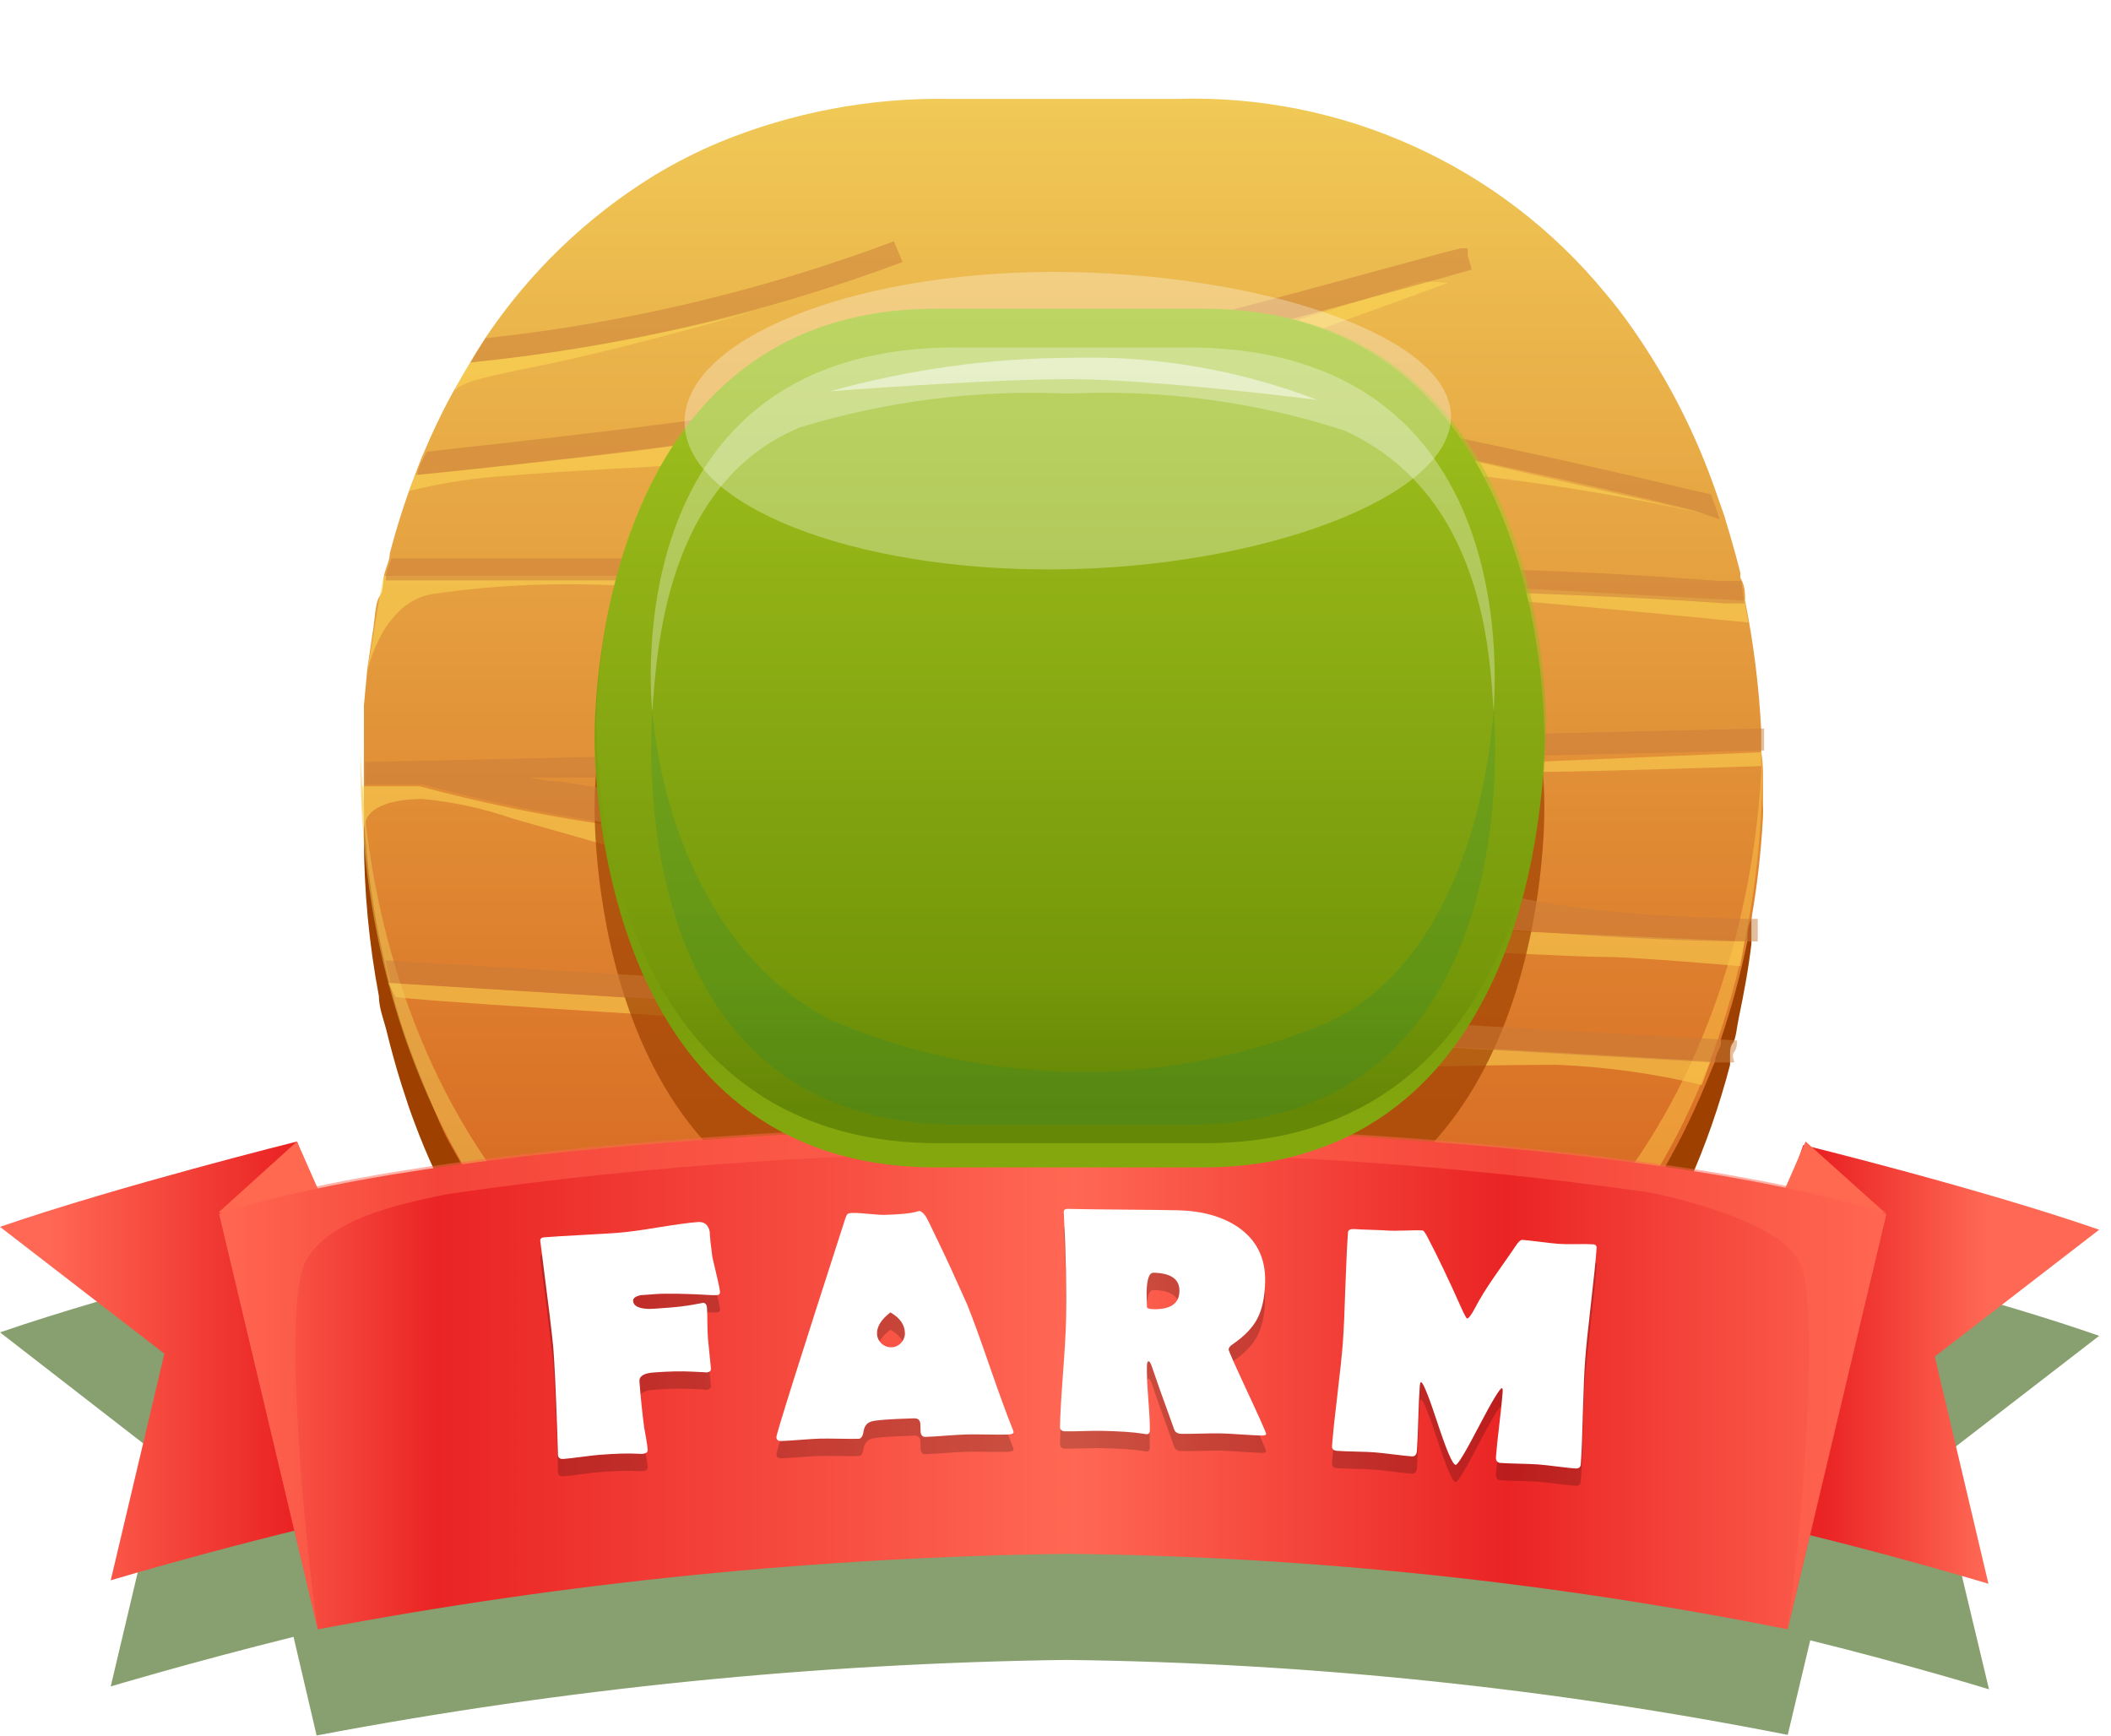 <svg width="107" height="88" viewBox="0 0 107 88" fill="none" xmlns="http://www.w3.org/2000/svg">
<g style="mix-blend-mode:multiply" opacity="0.6">
<path d="M98.069 74.144L106.4 67.713C101.226 65.9 93.714 64 91.785 63.504L91.463 63.24V63.416L91.2 64.147L90.586 65.491C78.314 63.458 65.902 62.383 53.463 62.276C40.935 62.379 28.435 63.464 16.077 65.52L15.054 63.24C15.054 63.24 6.022 65.462 3.05176e-05 67.537L8.331 73.997L5.612 85.485C5.612 85.485 9.705 84.257 14.879 82.971L16.048 87.97C28.579 85.595 41.294 84.313 54.048 84.14C66.327 84.289 78.568 85.561 90.615 87.94L91.755 83.147C96.842 84.403 100.817 85.631 100.817 85.631L98.069 74.144Z" fill="#39600F"/>
</g>
<path d="M26.922 39.651H25.139H25.548H25.957H26.308H26.805L27.886 39.826H28.237L31.16 40.294C31.145 40.138 31.145 39.982 31.16 39.826C31.16 39.622 31.16 39.417 31.16 39.183L26.922 39.651ZM26.922 39.651H25.139H25.548H25.957H26.308H26.805L27.886 39.826H28.237L31.16 40.294C31.145 40.138 31.145 39.982 31.16 39.826C31.16 39.622 31.16 39.417 31.16 39.183L26.922 39.651ZM26.922 39.651H25.139H25.548H25.957H26.308H26.805L27.886 39.826H28.237L31.16 40.294C31.145 40.138 31.145 39.982 31.16 39.826C31.16 39.622 31.16 39.417 31.16 39.183L26.922 39.651ZM89.242 40.791C89.255 40.577 89.255 40.362 89.242 40.148C89.242 39.943 89.242 39.739 89.242 39.505C89.242 39.271 89.242 38.628 89.242 38.189C89.242 37.751 89.242 37.839 89.242 37.692V37.049C88.956 34.8 88.476 32.58 87.809 30.414C87.809 30.005 87.575 29.625 87.429 29.245L86.991 28.017C86.757 27.403 86.523 26.789 86.231 26.205C86.231 26.205 86.231 26 86.231 25.883C86.026 25.445 85.822 25.006 85.588 24.597C83.774 21.157 81.313 18.1 78.338 15.594C77.596 14.925 76.816 14.3 76 13.723C75.562 13.402 75.123 13.139 74.655 12.846L74.217 12.583C69.759 10.082 64.712 8.82 59.602 8.929H47.909C44.247 8.828 40.601 9.462 37.187 10.792C33.774 12.123 30.661 14.123 28.032 16.675C27.623 17.114 27.185 17.552 26.805 17.991C25.523 19.451 24.378 21.027 23.385 22.697C23.151 23.077 22.946 23.486 22.712 23.895C22.002 25.253 21.368 26.648 20.812 28.075L20.462 29.099C20.257 29.683 20.081 30.268 19.906 30.852C19.731 31.437 19.555 32.051 19.409 32.665C19.263 33.279 19.146 33.863 19.029 34.477C18.761 35.849 18.566 37.235 18.445 38.628V39.768C18.445 39.768 18.445 39.972 18.445 40.06C18.445 40.148 18.445 40.498 18.445 40.732C18.445 40.966 18.445 41.872 18.445 42.457C18.45 45.154 18.705 47.845 19.205 50.495C19.205 51.109 19.468 51.723 19.614 52.337C19.76 52.951 20.082 54.149 20.374 55.055C20.666 55.962 20.783 56.312 21.017 56.926C22.244 60.238 24.001 63.328 26.22 66.075C26.659 66.631 27.126 67.157 27.623 67.683C28.723 68.851 29.927 69.918 31.218 70.869L32.154 71.512C33.731 72.584 35.428 73.467 37.211 74.143C37.804 74.388 38.408 74.603 39.023 74.786C41.97 75.677 45.035 76.121 48.114 76.102H59.806C63.656 76.218 67.487 75.514 71.045 74.037C74.603 72.561 77.806 70.345 80.443 67.537C80.99 66.97 81.507 66.375 81.992 65.754C82.337 65.333 82.659 64.894 82.957 64.439C83.249 64.029 83.541 63.62 83.805 63.182C84.068 62.743 84.623 61.837 85.003 61.165C85.383 60.492 85.412 60.375 85.588 59.995C86.452 58.049 87.156 56.035 87.692 53.974C87.692 53.798 87.692 53.623 87.692 53.448C87.692 53.272 87.692 53.038 87.838 52.863C87.985 52.688 88.043 52.015 88.131 51.606C88.394 50.349 88.628 49.092 88.774 47.835C88.774 47.455 88.774 47.075 88.774 46.695C88.774 45.351 88.978 44.006 88.978 42.662C89.3 41.96 89.271 41.375 89.242 40.791ZM31.92 34.945C31.92 34.331 32.242 33.746 32.446 33.132C32.705 32.346 33.008 31.575 33.352 30.823C33.596 30.263 33.869 29.717 34.171 29.186C34.165 29.118 34.165 29.05 34.171 28.982C34.349 28.659 34.544 28.347 34.755 28.046C36.162 25.872 38.114 24.105 40.417 22.92C42.72 21.735 45.293 21.175 47.88 21.294H59.572C61.855 21.194 64.131 21.618 66.224 22.536C68.317 23.453 70.171 24.838 71.645 26.585C72.123 27.159 72.562 27.765 72.96 28.397V28.572C73.194 28.952 73.428 29.332 73.632 29.712C74.84 32.095 75.678 34.648 76.117 37.283C76.117 37.283 76.117 37.488 76.117 37.575C76.131 37.858 76.131 38.141 76.117 38.423C76.117 38.774 76.117 39.095 76.117 39.417V40.118C76.117 41.317 76.117 42.165 76.117 42.515C76.104 43.678 76.026 44.84 75.883 45.994C75.883 46.345 75.883 46.695 75.708 47.105C75.481 48.641 75.129 50.157 74.655 51.635V51.986C74.655 52.337 74.392 52.717 74.275 53.097L74.1 53.477C73.023 56.287 71.229 58.766 68.897 60.668C68.335 61.091 67.75 61.481 67.143 61.837C64.669 63.145 61.902 63.799 59.105 63.737H47.412C45.642 63.753 43.879 63.507 42.18 63.006C41.164 62.704 40.184 62.292 39.257 61.779C38.644 61.46 38.065 61.078 37.532 60.639C36.505 59.84 35.59 58.906 34.814 57.862C34.341 57.255 33.921 56.61 33.557 55.932C32.937 54.858 32.409 53.734 31.979 52.571C31.774 51.928 31.569 51.314 31.394 50.7C31.391 50.651 31.391 50.603 31.394 50.554C31.394 50.145 31.189 49.765 31.102 49.385C30.565 47.133 30.281 44.83 30.254 42.515C30.254 42.34 30.254 42.077 30.254 41.726C30.254 41.375 30.254 41.054 30.254 40.615C30.239 40.46 30.239 40.303 30.254 40.148C30.254 39.943 30.254 39.739 30.254 39.505C30.254 39.271 30.254 38.774 30.4 38.394C30.835 37.224 31.343 36.081 31.92 34.974V34.945ZM26.922 39.622H25.139H25.548H25.957H26.308H26.805L27.886 39.797H28.237L31.16 40.265C31.145 40.109 31.145 39.953 31.16 39.797C31.16 39.592 31.16 39.388 31.16 39.154L26.922 39.622ZM26.922 39.622H25.139H25.548H25.957H26.308H26.805L27.886 39.797H28.237L31.16 40.265C31.145 40.109 31.145 39.953 31.16 39.797C31.16 39.592 31.16 39.388 31.16 39.154L26.922 39.622ZM26.922 39.622H25.139H25.548H25.957H26.308H26.805L27.886 39.797H28.237L31.16 40.265C31.145 40.109 31.145 39.953 31.16 39.797C31.16 39.592 31.16 39.388 31.16 39.154L26.922 39.622Z" fill="#9E4000"/>
<g filter="url(#filter0_d_24_39428)">
<path d="M89.271 38.131C89.271 37.78 89.271 37.4 89.271 37.02C89.159 34.811 88.885 32.613 88.452 30.443C88.452 30.063 88.452 29.683 88.219 29.303C88.205 29.226 88.205 29.147 88.219 29.069C88.072 28.455 87.897 27.842 87.722 27.228C87.546 26.614 87.517 26.585 87.429 26.234L86.991 24.977C85.978 22.038 84.561 19.254 82.782 16.705C82.337 16.057 81.859 15.432 81.349 14.834C78.728 11.652 75.413 9.113 71.659 7.411C67.904 5.708 63.81 4.888 59.689 5.012H47.997C44.049 4.958 40.132 5.704 36.48 7.205C35.329 7.687 34.215 8.254 33.148 8.9C29.748 10.997 26.838 13.797 24.612 17.114C24.349 17.523 24.086 17.932 23.852 18.342C23.619 18.751 23.034 19.715 22.683 20.388C22.332 21.06 21.865 22.025 21.514 22.872C21.338 23.252 21.192 23.662 21.046 24.042C20.543 25.351 20.114 26.688 19.76 28.046C19.76 28.397 19.555 28.777 19.468 29.157C19.38 29.537 19.468 29.888 19.234 30.238C19 30.589 19 31.495 18.883 32.109L18.62 33.892L18.445 35.763C18.445 36.728 18.445 37.722 18.445 38.686V39.826C18.445 40.148 18.445 40.469 18.445 40.791C18.445 41.112 18.445 41.229 18.445 41.434C18.581 43.865 18.923 46.281 19.468 48.654L19.731 49.794C19.935 50.525 20.14 51.285 20.374 52.015C20.608 52.746 20.812 53.272 21.046 53.886C21.28 54.5 21.806 55.786 22.245 56.809C22.683 57.832 22.888 58.095 23.238 58.739C23.589 59.382 23.882 59.849 24.232 60.375C24.583 60.902 24.729 61.135 24.992 61.515C27.091 64.559 29.786 67.145 32.914 69.115L34.229 69.875C36.81 71.292 39.604 72.279 42.502 72.799C43.437 72.945 44.372 73.062 45.425 73.149C46.302 73.149 47.208 73.149 48.143 73.149H59.835C65.155 73.247 70.394 71.839 74.948 69.086C75.811 68.542 76.641 67.947 77.432 67.303C78.354 66.587 79.224 65.805 80.034 64.965C80.443 64.555 80.823 64.117 81.232 63.649C81.856 62.91 82.442 62.139 82.986 61.34L83.775 60.2C84.826 58.494 85.735 56.705 86.494 54.851L86.932 53.798C86.932 53.506 87.137 53.243 87.225 52.951V52.688C87.772 51.06 88.221 49.4 88.569 47.718C88.569 47.339 88.569 46.959 88.774 46.578C89.071 44.877 89.266 43.159 89.359 41.434C89.373 41.22 89.373 41.005 89.359 40.791C89.359 40.235 89.359 39.651 89.359 39.095C89.351 38.772 89.322 38.45 89.271 38.131Z" fill="url(#paint0_linear_24_39428)"/>
</g>
<g style="mix-blend-mode:overlay" opacity="0.5">
<path d="M19.468 29.186H31.598L32.271 29.741C28.789 29.486 25.289 29.614 21.835 30.122C19.175 30.648 18.532 34.389 18.532 34.389C19.088 31.525 19.292 29.566 19.468 29.186Z" fill="#FFDE55"/>
</g>
<g style="mix-blend-mode:overlay" opacity="0.5">
<path d="M21.046 24.071C21.046 24.071 33.089 22.872 34.522 22.521L34.025 23.603C34.025 23.603 28.178 23.895 25.957 24.1C24.192 24.198 22.44 24.462 20.724 24.889L21.046 24.071Z" fill="#FFDE55"/>
</g>
<g style="mix-blend-mode:overlay" opacity="0.5">
<path d="M23.852 18.371C28.674 17.871 33.452 17.011 38.146 15.798C38.146 15.798 32.066 17.552 27.886 18.429C24.963 19.043 23.326 19.306 23.005 19.861C23.254 19.346 23.537 18.848 23.852 18.371Z" fill="#FFDE55"/>
</g>
<g style="mix-blend-mode:overlay" opacity="0.5">
<path d="M18.328 39.855H21.251C24.32 40.676 27.433 41.321 30.576 41.784L31.014 42.924L25.986 41.492C24.502 40.977 22.961 40.644 21.397 40.498C20.374 40.498 18.474 40.703 18.474 41.989C18.366 41.283 18.317 40.569 18.328 39.855Z" fill="#FFDE55"/>
</g>
<g style="mix-blend-mode:overlay" opacity="0.5">
<path d="M19.672 49.823L33.995 50.7L34.668 51.548C34.668 51.548 20.578 50.7 20.052 50.525L19.672 49.823Z" fill="#FFDE55"/>
</g>
<g style="mix-blend-mode:overlay" opacity="0.5">
<path d="M25.139 61.428C25.139 61.428 37.562 61.954 42.151 61.895C46.74 61.837 54.194 61.895 54.194 61.895L53.2 62.305C53.2 62.305 42.297 62.305 39.374 62.305C36.451 62.305 27.945 61.866 27.448 62.626C27.259 62.941 27.18 63.31 27.222 63.674C27.264 64.039 27.426 64.38 27.682 64.643C27.682 64.643 24.846 61.808 25.139 61.428Z" fill="#FFDE55"/>
</g>
<g style="mix-blend-mode:overlay" opacity="0.5">
<path d="M34.405 69.788C34.405 69.788 42.677 66.865 44.782 66.455C46.886 66.046 58.111 61.954 58.111 61.954L82.752 61.34L82.08 62.48C82.08 62.48 76.234 62.041 72.551 62.129C66.823 62.053 61.1 62.494 55.451 63.444C51.475 64.614 35.632 70.051 36.714 70.898C36.714 70.898 35.077 70.138 34.405 69.788Z" fill="#FFDE55"/>
</g>
<g style="mix-blend-mode:overlay" opacity="0.5">
<path d="M46.038 72.974C46.038 72.974 58.082 69.583 62.992 68.414C67.903 67.245 79.449 64.994 79.449 64.994C79.449 64.994 71.206 67.479 64.132 69.086C57.059 70.694 49.692 72.974 49.692 72.974H46.038Z" fill="#FFDE55"/>
</g>
<g style="mix-blend-mode:overlay" opacity="0.5">
<path d="M86.699 53.798C86.699 53.798 72.083 52.95 70.446 52.921L68.78 54.178C68.78 54.178 74.626 53.974 78.923 53.974C81.396 54.075 83.854 54.417 86.26 54.997L86.699 53.798Z" fill="#FFDE55"/>
</g>
<g style="mix-blend-mode:overlay" opacity="0.5">
<path d="M75.181 47.134L88.423 47.718L88.218 48.975C88.218 48.975 82.84 48.508 81.408 48.508C79.975 48.508 74.451 48.215 74.451 48.215L75.181 47.134Z" fill="#FFDE55"/>
</g>
<g style="mix-blend-mode:overlay" opacity="0.5">
<path d="M77.578 38.628L89.271 38.131V38.832C89.271 38.832 78.894 39.183 77.082 39.125C75.269 39.066 77.578 38.628 77.578 38.628Z" fill="#FFDE55"/>
</g>
<g style="mix-blend-mode:overlay" opacity="0.5">
<path d="M76.555 29.8L88.423 30.443L88.628 31.554C88.628 31.554 79.508 30.648 76.351 30.414C73.194 30.18 76.555 29.8 76.555 29.8Z" fill="#FFDE55"/>
</g>
<g style="mix-blend-mode:overlay" opacity="0.5">
<path d="M86.728 26.117L72.901 22.96L68.955 23.574C74.936 23.958 80.879 24.808 86.728 26.117Z" fill="#FFDE55"/>
</g>
<g style="mix-blend-mode:overlay" opacity="0.5">
<path d="M64.892 16.5L72.083 14.249L73.398 14.337L65.535 17.201L64.892 16.5Z" fill="#FFDE55"/>
</g>
<g opacity="0.5">
<path d="M59.602 70.811H47.909C27.974 70.811 18.678 53.915 18.269 37.809C18.269 38.16 18.269 38.481 18.269 38.832C18.269 55.26 27.565 72.915 47.938 72.915H59.631C80.092 72.915 89.329 55.377 89.329 38.832C89.329 38.481 89.329 38.16 89.329 37.809C88.891 53.974 79.566 70.811 59.602 70.811Z" fill="url(#paint1_linear_24_39428)"/>
</g>
<g style="mix-blend-mode:multiply" opacity="0.7">
<path d="M60.946 62.743H47.441C30.605 62.743 30.137 43.217 30.137 40.966C30.137 38.716 30.605 19.219 47.441 19.219H60.946C77.812 19.219 78.28 38.745 78.28 40.966C78.28 43.188 77.812 62.743 60.946 62.743Z" fill="#9E4000"/>
</g>
<g style="mix-blend-mode:multiply" opacity="0.5">
<path d="M85.792 25.854C74.1 22.931 54.369 19.248 54.135 19.219V18.985L49.692 20.037C41.975 21.762 29.845 23.165 22.917 23.896L21.163 24.071C21.163 23.691 21.455 23.282 21.631 22.902L23.385 22.697C30.4 21.937 41.858 20.593 49.254 18.956C59.514 16.676 71.849 13.11 74.041 12.583H74.392V12.934L74.597 13.665C74.597 13.665 65.506 16.266 56.094 18.576C61.18 19.57 75.298 22.346 84.974 24.656L86.728 25.065L87.166 26.322L85.792 25.854Z" fill="#C97B3A"/>
<path d="M45.746 13.284C38.697 15.912 31.338 17.622 23.852 18.371C24.086 17.962 24.349 17.552 24.612 17.143C31.69 16.384 38.644 14.734 45.308 12.232L45.746 13.284Z" fill="#C97B3A"/>
<path d="M88.423 30.589H87.488C83.863 30.326 79.098 30.121 73.749 29.946C61.355 29.595 45.863 29.449 34.171 29.42H19.555C19.555 29.04 19.731 28.66 19.848 28.309H34.96C46.331 28.309 61.121 28.484 73.165 28.835C78.602 28.835 83.454 29.186 87.195 29.449H88.277C88.277 29.683 88.335 30.063 88.423 30.589Z" fill="#C97B3A"/>
<path d="M88.628 46.578H89.095C89.095 46.958 89.095 47.338 89.095 47.718H88.54C84.623 47.718 80.56 47.426 76.439 47.133C59.397 45.964 41.625 43.45 31.043 41.755C27.802 41.279 24.591 40.615 21.426 39.767H18.503V38.627H18.678L31.394 38.335L76.409 37.224L89.095 36.932H89.417C89.417 37.312 89.417 37.692 89.417 38.043H89.212L76.555 38.335L31.218 39.417H27.068H25.139H25.548H25.957H26.308H26.805L27.886 39.592H28.237L31.16 40.06C41.742 41.726 59.572 44.269 76.672 45.438C80.618 46.286 84.769 46.49 88.628 46.578Z" fill="#C97B3A"/>
<path d="M88.043 52.746C88.043 52.921 88.043 53.126 87.897 53.331C87.751 53.535 87.897 53.681 87.897 53.857H86.845L74.918 53.184L32.154 50.583L19.789 49.823L19.526 48.683L31.861 49.414C44.255 50.174 61.092 51.197 75.269 52.015L87.195 52.688L88.043 52.746Z" fill="#C97B3A"/>
<path d="M85.383 60.083C85.208 60.463 85.003 60.873 84.798 61.253H82.752C77.871 61.516 72.755 61.662 67.64 61.779H58.111L52.615 63.766L34.2 69.817L33.498 70.022L32.154 71.513L31.218 70.87L32.943 68.969L48.932 63.737L54.457 61.925C49.371 61.925 44.46 61.925 39.842 61.779C33.995 61.779 28.938 61.574 24.846 61.428C24.583 61.048 24.32 60.668 24.086 60.288C27.886 60.288 32.68 60.551 38.117 60.639C47.383 60.814 58.578 60.902 69.306 60.639C74.1 60.639 78.865 60.376 83.454 60.142L85.383 60.083Z" fill="#C97B3A"/>
<path d="M83.6 63.269C83.337 63.707 83.045 64.117 82.752 64.526L79.829 64.964C77.082 65.403 73.983 65.958 70.271 66.718C62.495 68.326 52.732 70.898 45.308 73.032L38.935 74.874C38.321 74.69 37.716 74.475 37.123 74.231L42.472 72.681C50.218 70.43 61.385 67.391 70.154 65.666C74.451 64.789 78.105 64.146 81.145 63.707L83.6 63.269Z" fill="#C97B3A"/>
</g>
<path d="M15.054 57.862C15.054 57.862 6.022 60.113 3.05176e-05 62.188L8.331 68.619L5.612 80.106C5.612 80.106 13.651 77.68 21.455 76.131L15.054 57.862Z" fill="url(#paint2_linear_24_39428)"/>
<path d="M15.054 57.862L11.108 61.428L18.123 64.819L15.054 57.862Z" fill="#FF6950"/>
<path d="M91.405 58.037C91.405 58.037 100.437 60.258 106.4 62.334L98.069 68.764L100.788 80.281C100.788 80.281 92.749 77.826 84.945 76.306L91.405 58.037Z" fill="url(#paint3_linear_24_39428)"/>
<path d="M91.522 57.862L95.497 61.428L88.482 64.819L91.522 57.862Z" fill="#FF6950"/>
<path d="M53.405 57.014C53.405 57.014 24.174 57.277 11.108 61.545L16.106 82.591C28.638 80.216 41.352 78.935 54.106 78.762C66.369 78.899 78.591 80.181 90.615 82.591L95.614 61.545C82.577 57.248 53.405 57.014 53.405 57.014Z" fill="url(#paint4_linear_24_39428)"/>
<g style="mix-blend-mode:screen" opacity="0.5">
<path d="M95.585 61.428C82.577 57.16 53.405 56.897 53.405 56.897C53.405 56.897 24.174 57.16 11.108 61.428L16.106 82.591C15.521 78.791 14.294 66.397 15.463 64C16.632 61.603 21.105 60.872 22.712 60.522C32.934 59.045 43.253 58.351 53.58 58.446C63.603 58.359 73.618 59.024 83.541 60.434C84.448 60.609 90.148 61.808 91.229 64C92.311 66.192 91.229 78.791 90.586 82.591L95.205 62.948L95.585 61.428Z" fill="#FF6550"/>
</g>
<path d="M60.946 59.176H47.441C30.605 59.176 30.137 39.65 30.137 37.4C30.137 35.149 30.605 15.652 47.441 15.652H60.946C77.812 15.652 78.28 35.178 78.28 37.4C78.28 39.621 77.812 59.176 60.946 59.176Z" fill="url(#paint5_linear_24_39428)"/>
<g opacity="0.5">
<path d="M61.034 57.949H47.558C30.692 57.949 30.224 38.978 30.224 36.815C30.224 34.652 30.692 15.652 47.558 15.652H61.034C77.9 15.652 78.368 34.652 78.368 36.815C78.368 38.978 77.9 57.949 61.034 57.949Z" fill="url(#paint6_linear_24_39428)" style="mix-blend-mode:multiply"/>
</g>
<g style="mix-blend-mode:multiply" opacity="0.2">
<path d="M75.708 35.91C75.503 39.096 74.158 48.566 67.348 51.811C63.338 53.501 59.027 54.359 54.676 54.334C50.325 54.309 46.024 53.401 42.034 51.665C34.901 47.923 33.265 39.096 33.06 35.91C33.06 36.728 31.248 57.014 48.611 57.014H60.303C77.52 56.897 75.766 36.728 75.708 35.91Z" fill="#1B8943"/>
</g>
<g style="mix-blend-mode:overlay" opacity="0.3">
<path d="M33.06 36.056C33.294 33.132 33.674 24.539 40.514 21.674C44.923 20.327 49.53 19.744 54.135 19.949C58.877 19.726 63.62 20.359 68.137 21.82C75.269 25.065 75.503 33.279 75.708 36.056C75.708 35.354 77.52 17.611 60.157 17.611H48.465C31.248 17.611 33.002 35.354 33.06 36.056Z" fill="white"/>
</g>
<g style="mix-blend-mode:screen" opacity="0.3">
<path d="M53.346 13.782C63.665 13.782 73.545 16.968 73.545 21.119C73.545 25.269 63.723 28.806 53.434 28.865C43.145 28.923 34.726 25.591 34.697 21.411C34.668 17.231 43.028 13.811 53.346 13.782Z" fill="white"/>
</g>
<g style="mix-blend-mode:overlay" opacity="0.5">
<path d="M42.092 19.832C46.061 18.724 50.161 18.154 54.282 18.137C58.542 18.014 62.785 18.739 66.763 20.271C66.763 20.271 58.52 19.218 54.252 19.218C49.985 19.218 42.092 19.832 42.092 19.832Z" fill="white"/>
</g>
<path d="M36.494 66.345C36.503 66.457 36.452 66.518 36.339 66.527C36.297 66.53 36.221 66.531 36.114 66.528C34.753 66.447 33.768 66.431 33.159 66.479C32.721 66.513 32.513 66.527 32.534 66.52C32.226 66.571 32.078 66.674 32.09 66.829C32.11 67.075 32.373 67.207 32.88 67.226C32.977 67.229 33.316 67.208 33.898 67.162C34.347 67.127 34.736 67.08 35.064 67.022C35.531 66.942 35.708 66.907 35.596 66.916C35.74 66.904 35.82 66.989 35.834 67.171C35.847 67.342 35.854 67.602 35.855 67.951C35.861 68.3 35.871 68.56 35.884 68.731C35.898 68.902 35.923 69.155 35.96 69.491C35.997 69.827 36.022 70.077 36.035 70.243C36.045 70.366 35.967 70.434 35.802 70.447C35.85 70.443 35.615 70.429 35.097 70.406C34.52 70.376 33.857 70.39 33.109 70.449C32.623 70.487 32.39 70.64 32.411 70.907C32.477 71.74 32.557 72.519 32.652 73.242C32.664 73.327 32.697 73.513 32.752 73.799C32.792 74.037 32.818 74.226 32.829 74.365C32.839 74.488 32.747 74.557 32.555 74.572C32.496 74.577 32.418 74.575 32.321 74.566C31.851 74.539 31.207 74.557 30.39 74.622C30.187 74.638 29.881 74.672 29.471 74.726C29.067 74.78 28.763 74.814 28.56 74.83C28.384 74.844 28.29 74.774 28.278 74.619C28.287 74.731 28.272 74.243 28.235 73.155C28.17 71.3 28.106 69.978 28.044 69.187C28.002 68.658 27.788 66.899 27.402 63.909L27.386 63.805C27.37 63.677 27.432 63.608 27.571 63.597C27.993 63.564 28.627 63.525 29.473 63.48C30.324 63.434 30.963 63.395 31.39 63.361C31.833 63.326 32.495 63.236 33.376 63.092C34.262 62.947 34.927 62.857 35.37 62.822C35.696 62.796 35.897 62.955 35.972 63.298C35.985 63.593 36.03 64.025 36.107 64.594C36.355 65.628 36.484 66.212 36.494 66.345Z" fill="black" fill-opacity="0.2"/>
<path d="M36.494 65.468C36.503 65.58 36.452 65.641 36.339 65.649C36.297 65.653 36.221 65.653 36.114 65.651C34.753 65.57 33.768 65.553 33.159 65.601C32.721 65.636 32.513 65.65 32.534 65.643C32.226 65.694 32.078 65.797 32.09 65.952C32.11 66.197 32.373 66.33 32.88 66.349C32.977 66.352 33.316 66.331 33.898 66.285C34.347 66.25 34.736 66.203 35.064 66.145C35.531 66.065 35.708 66.029 35.596 66.038C35.74 66.027 35.82 66.112 35.834 66.294C35.847 66.465 35.854 66.725 35.855 67.074C35.861 67.423 35.871 67.683 35.884 67.854C35.898 68.025 35.923 68.278 35.96 68.614C35.997 68.949 36.022 69.2 36.035 69.366C36.045 69.489 35.967 69.556 35.802 69.569C35.85 69.566 35.615 69.552 35.097 69.528C34.52 69.498 33.857 69.513 33.109 69.572C32.623 69.61 32.39 69.763 32.411 70.03C32.477 70.863 32.557 71.641 32.652 72.365C32.664 72.45 32.697 72.636 32.752 72.921C32.792 73.16 32.818 73.349 32.829 73.488C32.839 73.611 32.747 73.68 32.555 73.695C32.496 73.699 32.418 73.698 32.321 73.689C31.851 73.662 31.207 73.68 30.39 73.744C30.187 73.76 29.881 73.795 29.471 73.849C29.067 73.902 28.763 73.937 28.56 73.953C28.384 73.967 28.29 73.896 28.278 73.741C28.287 73.853 28.272 73.365 28.235 72.277C28.17 70.423 28.106 69.1 28.044 68.31C28.002 67.781 27.788 66.022 27.402 63.031L27.386 62.928C27.37 62.8 27.432 62.731 27.571 62.72C27.993 62.687 28.627 62.647 29.473 62.602C30.324 62.557 30.963 62.517 31.39 62.484C31.833 62.449 32.495 62.359 33.376 62.214C34.262 62.069 34.927 61.979 35.37 61.944C35.696 61.919 35.897 62.078 35.972 62.421C35.985 62.716 36.03 63.148 36.107 63.717C36.355 64.751 36.484 65.334 36.494 65.468Z" fill="white"/>
<path d="M51.374 73.472C51.376 73.546 51.27 73.587 51.056 73.593C50.826 73.6 50.477 73.599 50.011 73.591C49.544 73.583 49.196 73.582 48.965 73.589C48.735 73.595 48.392 73.616 47.938 73.65C47.483 73.684 47.141 73.705 46.91 73.712C46.771 73.716 46.689 73.638 46.663 73.478C46.663 73.483 46.659 73.352 46.651 73.084C46.645 72.87 46.54 72.765 46.337 72.771C45.089 72.807 44.359 72.863 44.147 72.938C43.934 73.009 43.808 73.178 43.767 73.448C43.731 73.685 43.649 73.805 43.52 73.808C43.301 73.815 42.971 73.814 42.531 73.805C42.091 73.796 41.762 73.794 41.542 73.801C41.328 73.807 41.001 73.827 40.563 73.861C40.13 73.895 39.806 73.915 39.592 73.921C39.436 73.925 39.357 73.861 39.353 73.727C39.348 73.566 40.511 69.877 42.84 62.66C42.884 62.525 42.925 62.443 42.961 62.415C42.998 62.382 43.081 62.364 43.209 62.36C43.397 62.355 43.673 62.371 44.039 62.408C44.41 62.446 44.689 62.462 44.876 62.457C45.631 62.435 46.158 62.383 46.456 62.299C46.519 62.276 46.565 62.264 46.591 62.263C46.682 62.261 46.792 62.349 46.92 62.527C46.976 62.606 47.21 63.079 47.62 63.946C47.945 64.612 48.408 65.62 49.009 66.97C49.297 67.675 49.687 68.744 50.178 70.177C50.675 71.61 51.065 72.674 51.347 73.368C51.364 73.415 51.373 73.45 51.374 73.472ZM45.867 68.443C45.855 68.02 45.609 67.673 45.13 67.403C44.669 67.759 44.443 68.119 44.453 68.483C44.459 68.671 44.533 68.835 44.677 68.975C44.825 69.111 44.993 69.175 45.181 69.17C45.373 69.165 45.538 69.09 45.673 68.947C45.808 68.798 45.873 68.63 45.867 68.443Z" fill="black" fill-opacity="0.2"/>
<path d="M51.374 72.594C51.376 72.669 51.27 72.71 51.056 72.716C50.826 72.723 50.477 72.722 50.011 72.714C49.544 72.706 49.196 72.705 48.965 72.712C48.735 72.718 48.392 72.739 47.938 72.773C47.483 72.808 47.141 72.828 46.91 72.835C46.771 72.838 46.689 72.76 46.663 72.6C46.663 72.606 46.659 72.475 46.651 72.207C46.645 71.993 46.54 71.888 46.337 71.894C45.089 71.93 44.359 71.986 44.147 72.061C43.934 72.132 43.808 72.301 43.767 72.571C43.731 72.808 43.649 72.928 43.52 72.931C43.301 72.938 42.971 72.936 42.531 72.927C42.091 72.919 41.762 72.917 41.542 72.924C41.328 72.93 41.001 72.95 40.563 72.984C40.13 73.018 39.806 73.038 39.592 73.044C39.436 73.048 39.357 72.983 39.353 72.85C39.348 72.689 40.511 69 42.84 61.783C42.884 61.648 42.925 61.566 42.961 61.538C42.998 61.505 43.081 61.486 43.209 61.483C43.397 61.477 43.673 61.494 44.039 61.531C44.41 61.569 44.689 61.585 44.876 61.58C45.631 61.558 46.158 61.506 46.456 61.422C46.519 61.399 46.565 61.387 46.591 61.386C46.682 61.383 46.792 61.471 46.92 61.65C46.976 61.729 47.21 62.202 47.62 63.069C47.945 63.735 48.408 64.743 49.009 66.093C49.297 66.798 49.687 67.867 50.178 69.3C50.675 70.733 51.065 71.796 51.347 72.491C51.364 72.538 51.373 72.573 51.374 72.594ZM45.867 67.566C45.855 67.143 45.609 66.796 45.13 66.525C44.669 66.882 44.443 67.242 44.453 67.606C44.459 67.794 44.533 67.958 44.677 68.098C44.825 68.233 44.993 68.298 45.181 68.293C45.373 68.287 45.538 68.213 45.673 68.07C45.808 67.921 45.873 67.753 45.867 67.566Z" fill="white"/>
<path d="M64.177 73.56C64.176 73.619 64.103 73.647 63.958 73.644C63.723 73.638 63.372 73.62 62.907 73.589C62.446 73.558 62.101 73.539 61.871 73.534C61.646 73.53 61.311 73.533 60.865 73.545C60.426 73.557 60.096 73.561 59.877 73.556C59.694 73.552 59.575 73.483 59.519 73.347C59.428 73.104 59.297 72.737 59.125 72.246C58.958 71.803 58.72 71.13 58.412 70.229C58.342 69.997 58.275 69.88 58.211 69.879C58.163 69.878 58.137 69.966 58.133 70.142C58.125 70.507 58.148 71.054 58.202 71.784C58.262 72.514 58.288 73.05 58.28 73.393C58.278 73.516 58.223 73.577 58.116 73.575C58.078 73.574 58.011 73.564 57.915 73.546C57.456 73.472 56.76 73.425 55.828 73.405C55.625 73.401 55.316 73.405 54.903 73.417C54.496 73.43 54.19 73.434 53.987 73.43C53.81 73.426 53.723 73.347 53.727 73.191C53.739 72.591 53.791 71.692 53.881 70.493C53.971 69.289 54.022 68.388 54.035 67.787C54.068 66.255 54.031 64.475 53.925 62.447L53.919 62.335C53.911 62.227 53.963 62.167 54.076 62.153C54.065 62.153 54.167 62.155 54.381 62.16C54.965 62.172 55.846 62.183 57.025 62.192C58.204 62.201 59.088 62.212 59.677 62.225C60.931 62.252 61.959 62.539 62.762 63.087C63.697 63.734 64.151 64.652 64.126 65.841C64.109 66.613 63.981 67.232 63.74 67.698C63.505 68.165 63.083 68.606 62.474 69.022C62.343 69.11 62.277 69.197 62.275 69.282C62.274 69.347 62.591 70.061 63.226 71.425C63.861 72.789 64.178 73.501 64.177 73.56ZM59.782 66.327C59.795 65.722 59.357 65.409 58.468 65.39C58.248 65.386 58.131 65.718 58.117 66.388C58.115 66.468 58.118 66.589 58.125 66.75C58.133 66.911 58.135 67.031 58.133 67.112C58.132 67.192 58.241 67.234 58.46 67.239C59.328 67.258 59.769 66.954 59.782 66.327Z" fill="black" fill-opacity="0.2"/>
<path d="M64.177 72.683C64.176 72.742 64.103 72.77 63.958 72.766C63.723 72.761 63.372 72.743 62.907 72.712C62.446 72.68 62.101 72.662 61.871 72.657C61.646 72.653 61.311 72.656 60.865 72.668C60.426 72.68 60.096 72.684 59.877 72.679C59.694 72.675 59.575 72.606 59.519 72.47C59.428 72.227 59.297 71.86 59.125 71.369C58.958 70.925 58.72 70.253 58.412 69.352C58.342 69.12 58.275 69.003 58.211 69.002C58.163 69.001 58.137 69.088 58.133 69.265C58.125 69.629 58.148 70.177 58.202 70.907C58.262 71.637 58.288 72.173 58.28 72.516C58.278 72.639 58.223 72.7 58.116 72.698C58.078 72.697 58.011 72.687 57.915 72.669C57.456 72.595 56.76 72.548 55.828 72.528C55.625 72.523 55.316 72.528 54.903 72.54C54.496 72.553 54.19 72.557 53.987 72.553C53.81 72.549 53.723 72.469 53.727 72.314C53.739 71.714 53.791 70.815 53.881 69.616C53.971 68.412 54.022 67.51 54.035 66.91C54.068 65.378 54.031 63.598 53.925 61.57L53.919 61.458C53.911 61.35 53.963 61.29 54.076 61.276C54.065 61.276 54.167 61.278 54.381 61.282C54.965 61.295 55.846 61.306 57.025 61.315C58.204 61.324 59.088 61.335 59.677 61.348C60.931 61.375 61.959 61.662 62.762 62.21C63.697 62.857 64.151 63.775 64.126 64.964C64.109 65.736 63.981 66.355 63.74 66.821C63.505 67.288 63.083 67.729 62.474 68.144C62.343 68.233 62.277 68.32 62.275 68.405C62.274 68.47 62.591 69.184 63.226 70.548C63.861 71.912 64.178 72.624 64.177 72.683ZM59.782 65.45C59.795 64.845 59.357 64.532 58.468 64.513C58.248 64.509 58.131 64.841 58.117 65.511C58.115 65.591 58.118 65.712 58.125 65.873C58.133 66.034 58.135 66.154 58.133 66.235C58.132 66.315 58.241 66.357 58.46 66.362C59.328 66.381 59.769 66.077 59.782 65.45Z" fill="white"/>
<path d="M80.125 75.099C80.114 75.254 80.02 75.325 79.843 75.312C79.635 75.297 79.32 75.263 78.9 75.21C78.485 75.158 78.17 75.124 77.956 75.108C77.748 75.093 77.429 75.08 77 75.07C76.576 75.06 76.26 75.047 76.052 75.032C75.886 75.019 75.811 74.915 75.826 74.717C75.852 74.359 75.908 73.82 75.993 73.101C76.079 72.377 76.135 71.836 76.162 71.478C76.173 71.323 76.163 71.244 76.131 71.242C76.029 71.234 75.638 71.882 74.956 73.186C74.279 74.49 73.887 75.138 73.78 75.13C73.631 75.119 73.328 74.419 72.872 73.032C72.415 71.644 72.134 70.946 72.027 70.938C71.995 70.936 71.973 71.012 71.962 71.167C71.935 71.525 71.911 72.069 71.889 72.798C71.868 73.522 71.844 74.062 71.818 74.421C71.803 74.618 71.716 74.711 71.555 74.699C71.342 74.683 71.025 74.649 70.604 74.597C70.183 74.544 69.866 74.51 69.653 74.494C69.444 74.479 69.128 74.466 68.704 74.456C68.286 74.447 67.973 74.434 67.764 74.419C67.588 74.406 67.505 74.322 67.517 74.167C67.56 73.585 67.651 72.713 67.791 71.552C67.931 70.386 68.022 69.511 68.066 68.929C68.111 68.309 68.153 67.377 68.192 66.134C68.236 64.885 68.281 63.951 68.326 63.331C68.335 63.213 68.46 63.163 68.7 63.181C68.876 63.194 69.141 63.206 69.495 63.216C69.849 63.226 70.114 63.237 70.291 63.251C70.488 63.265 70.792 63.266 71.201 63.253C71.611 63.235 71.914 63.234 72.112 63.248C72.16 63.252 72.248 63.376 72.375 63.622C72.888 64.606 73.43 65.739 74.001 67.022C74.204 67.478 74.324 67.707 74.361 67.71C74.441 67.716 74.585 67.522 74.791 67.129C75.01 66.705 75.334 66.183 75.761 65.565C76.373 64.692 76.725 64.186 76.816 64.047C76.956 63.827 77.074 63.72 77.17 63.727C77.368 63.742 77.669 63.775 78.073 63.826C78.478 63.877 78.782 63.911 78.985 63.926C79.183 63.94 79.475 63.946 79.862 63.942C80.255 63.934 80.55 63.937 80.748 63.951C80.876 63.961 80.936 64.027 80.927 64.15C80.88 64.78 80.783 65.727 80.636 66.989C80.489 68.252 80.392 69.201 80.345 69.837C80.302 70.419 80.264 71.297 80.231 72.472C80.203 73.641 80.168 74.517 80.125 75.099Z" fill="black" fill-opacity="0.2"/>
<path d="M80.125 74.222C80.114 74.377 80.02 74.448 79.843 74.435C79.635 74.42 79.32 74.386 78.9 74.333C78.485 74.281 78.17 74.247 77.956 74.231C77.748 74.216 77.429 74.203 77 74.193C76.576 74.183 76.26 74.17 76.052 74.155C75.886 74.142 75.811 74.037 75.826 73.84C75.852 73.482 75.908 72.943 75.993 72.224C76.079 71.5 76.135 70.959 76.162 70.601C76.173 70.446 76.163 70.367 76.131 70.365C76.029 70.357 75.638 71.005 74.956 72.309C74.279 73.613 73.887 74.261 73.78 74.253C73.631 74.242 73.328 73.542 72.872 72.155C72.415 70.767 72.134 70.069 72.027 70.061C71.995 70.059 71.973 70.135 71.962 70.29C71.935 70.648 71.911 71.192 71.889 71.921C71.868 72.645 71.844 73.185 71.818 73.543C71.803 73.741 71.716 73.834 71.555 73.822C71.342 73.806 71.025 73.772 70.604 73.72C70.183 73.667 69.866 73.633 69.653 73.617C69.444 73.602 69.128 73.589 68.704 73.579C68.286 73.57 67.973 73.557 67.764 73.542C67.588 73.529 67.505 73.445 67.517 73.29C67.56 72.707 67.651 71.836 67.791 70.675C67.931 69.509 68.022 68.634 68.066 68.052C68.111 67.432 68.153 66.5 68.192 65.257C68.236 64.008 68.281 63.074 68.326 62.454C68.335 62.336 68.46 62.286 68.7 62.304C68.876 62.317 69.141 62.329 69.495 62.339C69.849 62.349 70.114 62.361 70.291 62.373C70.488 62.388 70.792 62.389 71.201 62.376C71.611 62.358 71.914 62.357 72.112 62.371C72.16 62.375 72.248 62.499 72.375 62.745C72.888 63.729 73.43 64.862 74.001 66.145C74.204 66.601 74.324 66.83 74.361 66.833C74.441 66.839 74.585 66.645 74.791 66.252C75.01 65.828 75.334 65.306 75.761 64.688C76.373 63.815 76.725 63.309 76.816 63.17C76.956 62.95 77.074 62.843 77.17 62.85C77.368 62.865 77.669 62.898 78.073 62.949C78.478 63 78.782 63.034 78.985 63.049C79.183 63.063 79.475 63.069 79.862 63.065C80.255 63.057 80.55 63.06 80.748 63.074C80.876 63.084 80.936 63.15 80.927 63.273C80.88 63.903 80.783 64.85 80.636 66.112C80.489 67.375 80.392 68.324 80.345 68.96C80.302 69.542 80.264 70.421 80.231 71.595C80.203 72.764 80.168 73.64 80.125 74.222Z" fill="white"/>
<defs>
<filter id="filter0_d_24_39428" x="13.445" y="6.10352e-05" width="80.925" height="78.154" filterUnits="userSpaceOnUse" color-interpolation-filters="sRGB">
<feFlood flood-opacity="0" result="BackgroundImageFix"/>
<feColorMatrix in="SourceAlpha" type="matrix" values="0 0 0 0 0 0 0 0 0 0 0 0 0 0 0 0 0 0 127 0" result="hardAlpha"/>
<feOffset/>
<feGaussianBlur stdDeviation="2.5"/>
<feComposite in2="hardAlpha" operator="out"/>
<feColorMatrix type="matrix" values="0 0 0 0 0 0 0 0 0 0 0 0 0 0 0 0 0 0 0.35 0"/>
<feBlend mode="normal" in2="BackgroundImageFix" result="effect1_dropShadow_24_39428"/>
<feBlend mode="normal" in="SourceGraphic" in2="effect1_dropShadow_24_39428" result="shape"/>
</filter>
<linearGradient id="paint0_linear_24_39428" x1="53.814" y1="4.486" x2="53.814" y2="70.255" gradientUnits="userSpaceOnUse">
<stop stop-color="#F0CA57"/>
<stop offset="1" stop-color="#D45B1A"/>
</linearGradient>
<linearGradient id="paint1_linear_24_39428" x1="19.731" y1="55.348" x2="84.272" y2="55.348" gradientUnits="userSpaceOnUse">
<stop stop-color="#F0CA57"/>
<stop offset="0.5" stop-color="#F7C850"/>
<stop offset="1" stop-color="#FEC649"/>
</linearGradient>
<linearGradient id="paint2_linear_24_39428" x1="0.058" y1="68.999" x2="21.514" y2="68.999" gradientUnits="userSpaceOnUse">
<stop offset="0.11" stop-color="#FF6854"/>
<stop offset="0.68" stop-color="#EA2424"/>
</linearGradient>
<linearGradient id="paint3_linear_24_39428" x1="102.22" y1="69.144" x2="87.868" y2="69.144" gradientUnits="userSpaceOnUse">
<stop offset="0.11" stop-color="#FF6854"/>
<stop offset="0.68" stop-color="#EA2424"/>
</linearGradient>
<linearGradient id="paint4_linear_24_39428" x1="11.225" y1="69.788" x2="95.906" y2="69.788" gradientUnits="userSpaceOnUse">
<stop stop-color="#FF6854"/>
<stop offset="0.13" stop-color="#EA2424"/>
<stop offset="0.51" stop-color="#FF6854"/>
<stop offset="0.77" stop-color="#EA2424"/>
<stop offset="1" stop-color="#FF6854"/>
</linearGradient>
<linearGradient id="paint5_linear_24_39428" x1="54.194" y1="14.716" x2="54.194" y2="57.189" gradientUnits="userSpaceOnUse">
<stop stop-color="#A2C522"/>
<stop offset="0.29" stop-color="#86A40D"/>
<stop offset="0.85" stop-color="#799C0B"/>
<stop offset="1" stop-color="#85A70E"/>
</linearGradient>
<linearGradient id="paint6_linear_24_39428" x1="54.311" y1="14.746" x2="54.311" y2="56.02" gradientUnits="userSpaceOnUse">
<stop offset="0.29" stop-color="#A2C522"/>
<stop offset="0.85" stop-color="#6F9208"/>
<stop offset="1" stop-color="#486A00"/>
</linearGradient>
</defs>
</svg>
